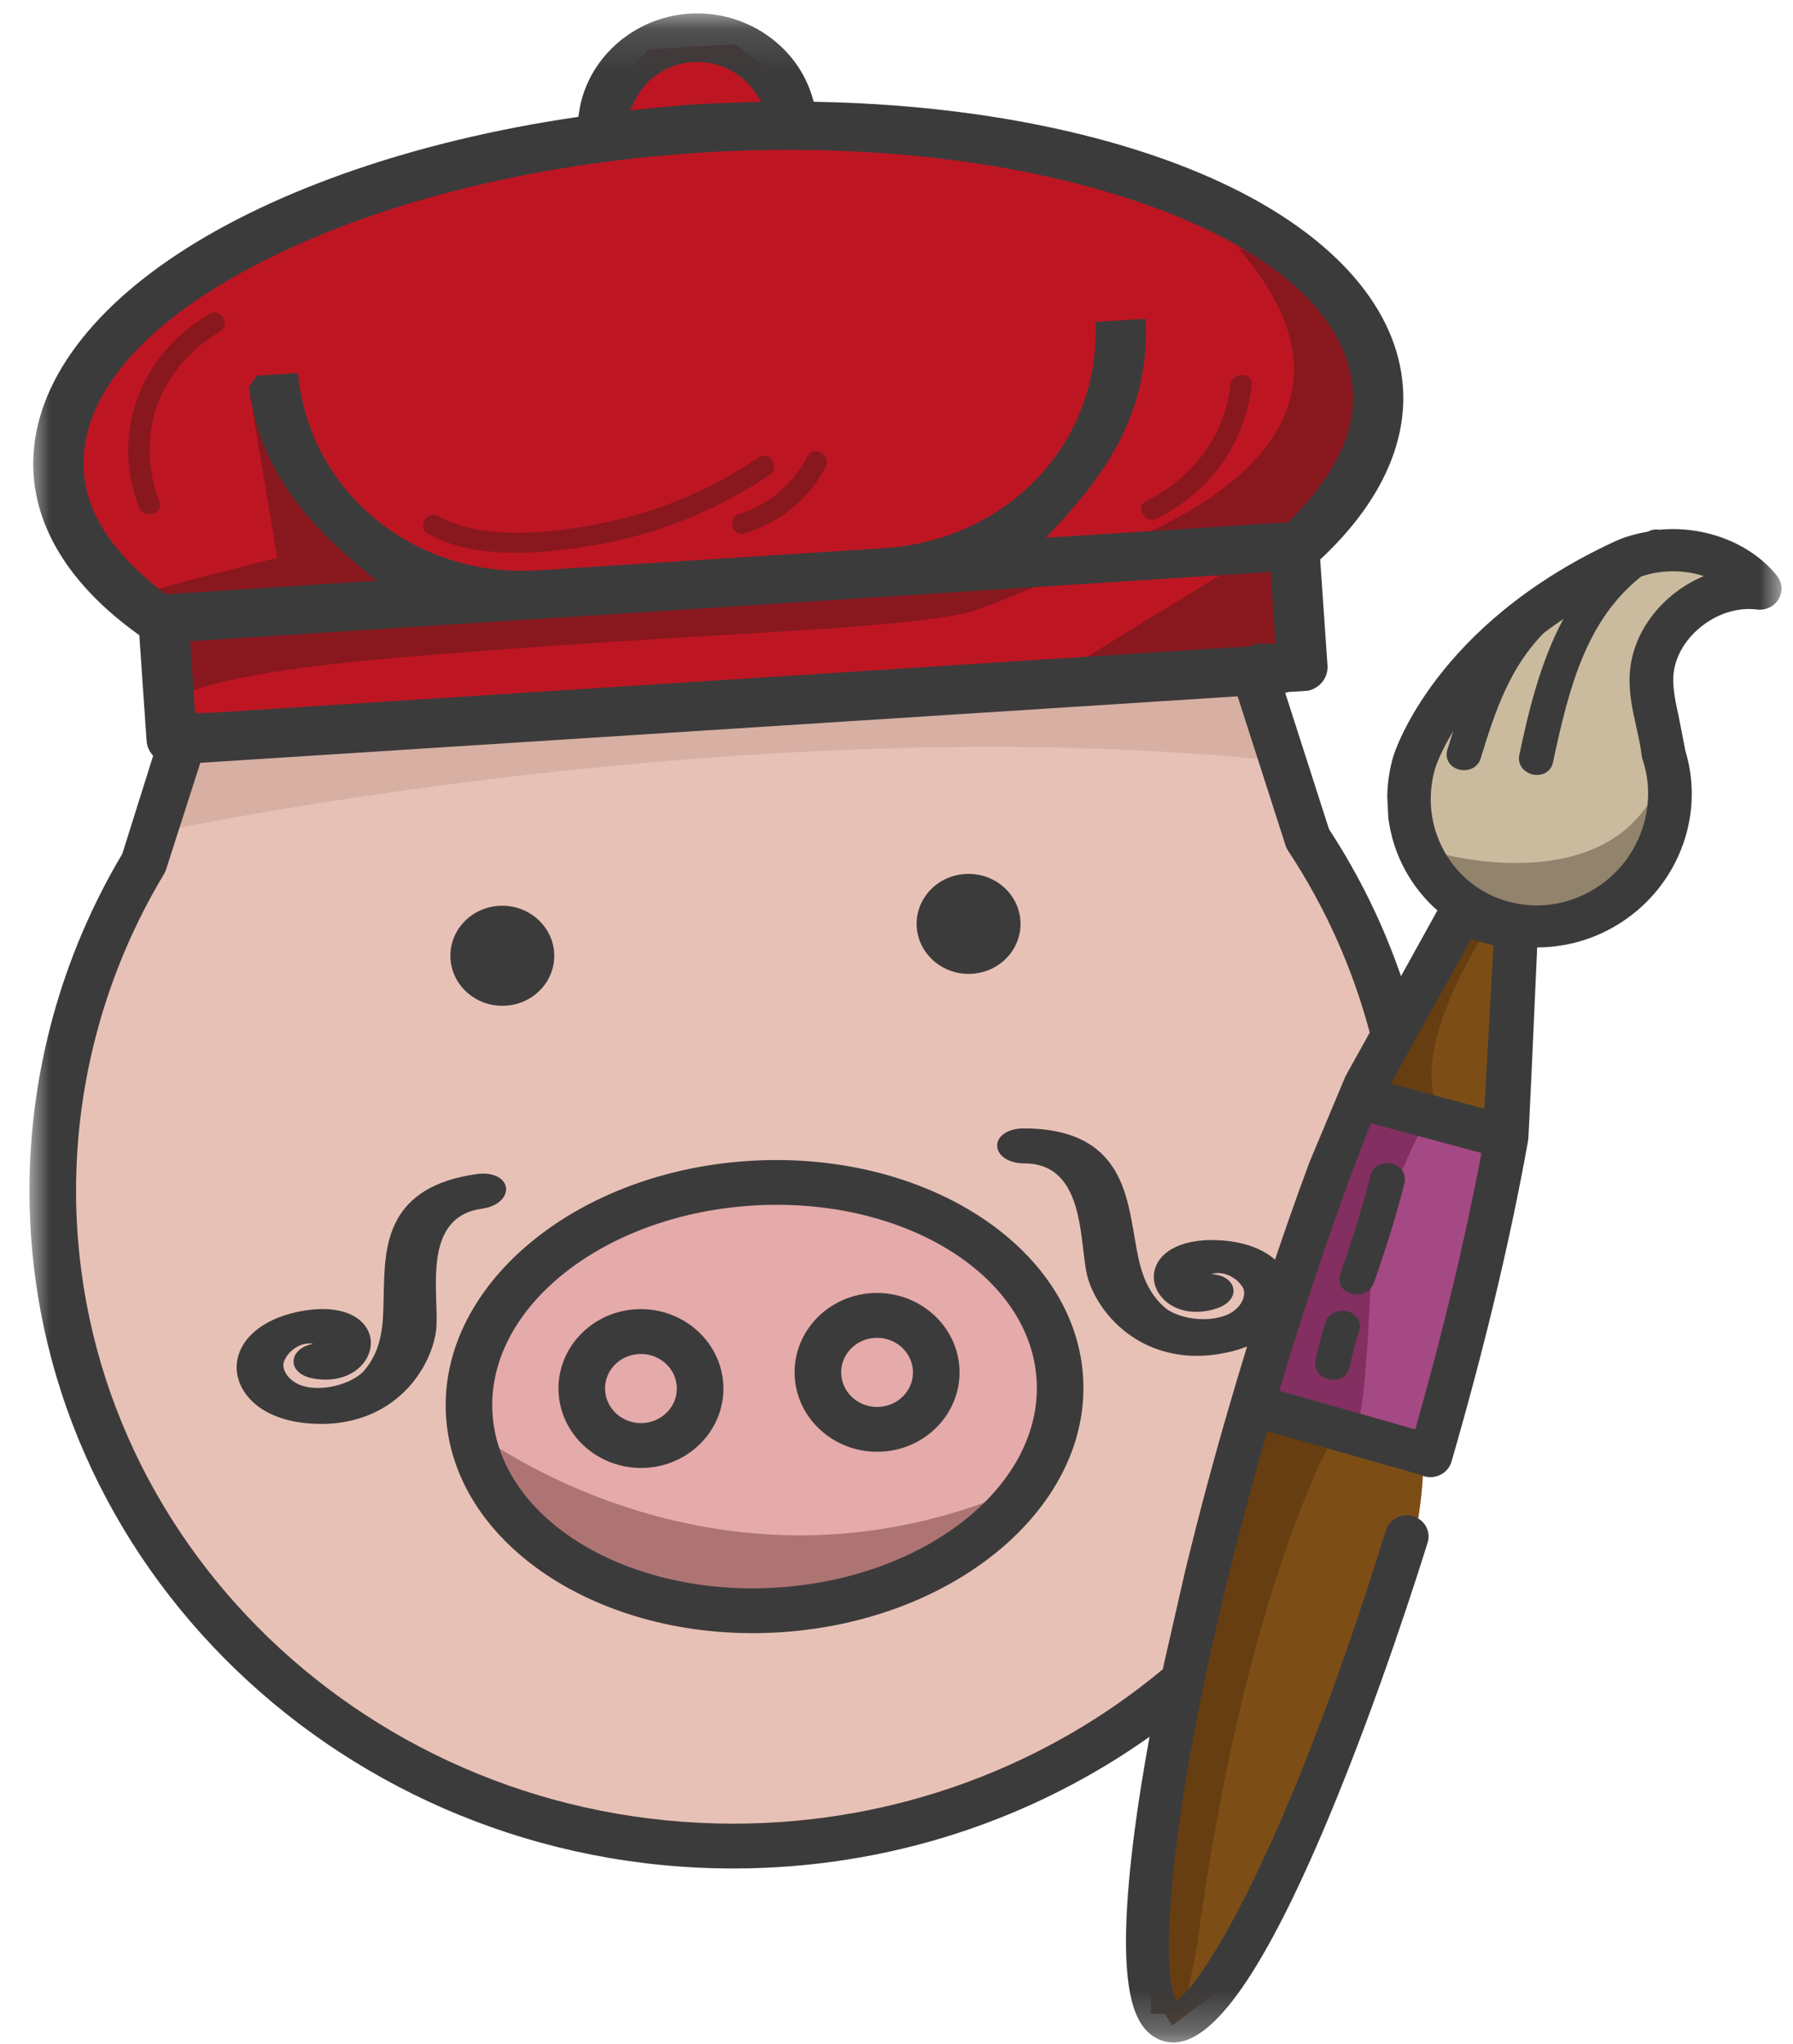 <?xml version="1.0" encoding="UTF-8"?>
<svg width="43px" height="49px" viewBox="0 0 43 49" version="1.1" xmlns="http://www.w3.org/2000/svg" xmlns:xlink="http://www.w3.org/1999/xlink">
    <!-- Generator: Sketch 44.1 (41455) - http://www.bohemiancoding.com/sketch -->
    <title>pigculture</title>
    <desc>Created with Sketch.</desc>
    <defs>
        <polygon id="path-1" points="1.70336724e-05 48.759 42.018 48.759 42.018 0.113 1.70336724e-05 0.113"></polygon>
    </defs>
    <g id="Page-1" stroke="none" stroke-width="1" fill="none" fill-rule="evenodd">
        <g id="VENUE-PAGE-Copy" transform="translate(-303, -2058)">
            <g id="HUB" transform="translate(0, 1795)">
                <g id="CULTURE" transform="translate(19, 257)">
                    <g id="pigculture" transform="translate(278, 5)">
                        <g id="Page-1" transform="translate(6.707, 1.159)">
                            <path d="M3.299,17.543 C3.299,17.543 8.065,17.438 8.352,17.358 C8.638,17.277 19.582,16.484 19.582,16.484 L29.518,15.893 L29.885,16.955 L30.16,19.065 L30.834,20.401 L32.272,22.925 C32.272,22.925 32.776,24.936 32.947,24.957 C33.118,24.977 30.834,36.659 30.834,36.659 L28.304,39.558 L26.524,40.993 L23.968,42.51 C23.968,42.51 22.691,43.119 22.563,43.119 C22.435,43.119 19.88,43.891 19.88,43.891 L16.012,43.891 L13.876,43.561 L10.725,42.876 L8.488,41.616 L6.211,40.194 L3.299,37.187 L1.117,32.923 L0.661,28.817 L1.117,24.794 L1.91,21.548 L3.06,19.553 L3.299,18.943 L3.299,17.543 Z" id="Fill-1" fill="#E8C1B6"></path>
                            <polygon id="Fill-3" fill="#E5AAAA" points="14.287 37.92 16.374 38.447 19.522 37.92 21.882 37.268 24.159 35.155 24.522 33.584 24.159 31.665 22.361 29.3 19.522 28.37 17.986 28.37 15.582 28.37 14.287 29.02 12.258 30.048 10.852 31.665 10.469 33.774 11.34 35.765 13.088 37.471"></polygon>
                            <path d="M10.469,34.018 C10.469,34.018 16.356,38.754 23.768,35.519 C22.549,36.943 22.305,37.214 22.305,37.214 L18.574,38.447 L14.884,38.447 L13.088,37.472 L10.469,35.318 L10.469,34.018 Z" id="Fill-5" fill="#AE7474"></path>
                            <path d="M3.06,19.796 C3.06,19.796 17.151,16.764 29.886,18.077 C29.76,16.018 29.518,15.893 29.518,15.893 L17.986,16.483 L3.585,17.385 L3.06,19.796 Z" id="Fill-7" fill="#D7AFA3"></path>
                            <path d="M14.726,33.957 C14.253,33.989 13.84,33.644 13.805,33.188 C13.771,32.732 14.128,32.335 14.602,32.303 C15.076,32.27 15.489,32.615 15.523,33.071 C15.557,33.527 15.2,33.924 14.726,33.957 M14.521,31.231 C13.434,31.305 12.613,32.217 12.692,33.265 C12.77,34.312 13.719,35.103 14.807,35.029 C15.894,34.954 16.715,34.042 16.637,32.995 C16.558,31.948 15.609,31.156 14.521,31.231" id="Fill-9" fill="#3C3B3B"></path>
                            <path d="M10.846,28.819 C11.267,28.761 11.46,28.511 11.427,28.305 C11.392,28.091 11.139,27.957 10.812,27.979 C10.787,27.981 10.761,27.983 10.735,27.987 C8.565,28.285 8.526,29.709 8.498,30.749 L8.497,30.77 C8.495,30.836 8.494,30.903 8.493,30.971 C8.482,31.557 8.472,32.165 8.043,32.681 C7.856,32.907 7.44,33.084 7.031,33.112 C6.883,33.122 6.743,33.113 6.617,33.084 C6.211,32.991 6.003,32.645 6.123,32.438 L6.125,32.434 L6.126,32.43 C6.226,32.224 6.458,32.065 6.676,32.05 C6.718,32.047 6.761,32.049 6.803,32.056 C6.805,32.056 6.807,32.057 6.808,32.057 C6.567,32.096 6.383,32.232 6.341,32.412 C6.29,32.631 6.476,32.827 6.794,32.887 C6.931,32.913 7.067,32.922 7.198,32.913 C7.856,32.868 8.216,32.405 8.185,31.985 C8.153,31.566 7.731,31.171 6.86,31.23 C6.78,31.236 6.696,31.245 6.612,31.258 C5.636,31.409 4.991,31.933 4.969,32.595 C4.951,33.167 5.458,33.837 6.612,33.958 C6.821,33.98 7.028,33.984 7.226,33.971 C7.949,33.921 8.579,33.636 9.049,33.146 C9.409,32.768 9.662,32.279 9.742,31.803 C9.774,31.611 9.765,31.36 9.756,31.07 C9.727,30.187 9.687,28.979 10.846,28.819" id="Fill-11" fill="#3C3B3B"></path>
                            <path d="M11.429,23.951 C12.116,23.904 12.632,23.33 12.582,22.669 C12.532,22.009 11.936,21.512 11.25,21.558 C10.564,21.605 10.048,22.179 10.097,22.839 C10.147,23.5 10.743,23.998 11.429,23.951" id="Fill-13" fill="#3C3B3B"></path>
                            <path d="M22.612,23.186 C23.298,23.139 23.814,22.565 23.764,21.905 C23.715,21.244 23.118,20.747 22.432,20.794 C21.746,20.841 21.23,21.414 21.279,22.075 C21.329,22.735 21.925,23.233 22.612,23.186" id="Fill-15" fill="#3C3B3B"></path>
                            <path d="M28.413,29.57 C28.328,29.568 28.244,29.571 28.164,29.576 C27.293,29.636 26.934,30.085 26.965,30.503 C26.997,30.924 27.423,31.333 28.081,31.288 C28.212,31.279 28.345,31.252 28.478,31.207 C28.782,31.105 28.937,30.886 28.854,30.675 C28.786,30.503 28.584,30.393 28.338,30.388 C28.34,30.387 28.342,30.386 28.344,30.386 C28.384,30.373 28.426,30.365 28.469,30.362 C28.686,30.347 28.94,30.474 29.069,30.664 L29.075,30.671 C29.224,30.86 29.07,31.231 28.682,31.378 C28.562,31.423 28.425,31.451 28.277,31.462 C27.867,31.49 27.429,31.371 27.21,31.173 C26.709,30.72 26.607,30.121 26.509,29.541 C26.498,29.475 26.487,29.409 26.475,29.343 L26.471,29.323 C26.288,28.297 26.036,26.893 23.844,26.893 C23.817,26.893 23.791,26.894 23.766,26.896 C23.439,26.919 23.209,27.086 23.207,27.302 C23.205,27.511 23.432,27.732 23.859,27.732 C25.029,27.732 25.17,28.934 25.273,29.812 C25.307,30.1 25.337,30.349 25.398,30.535 C25.547,30.995 25.871,31.445 26.284,31.769 C26.822,32.191 27.489,32.388 28.212,32.339 C28.409,32.325 28.614,32.293 28.818,32.243 C29.942,31.965 30.342,31.232 30.24,30.669 C30.119,30.018 29.402,29.586 28.413,29.57" id="Fill-17" fill="#3C3B3B"></path>
                            <path d="M20.389,33.569 C19.915,33.602 19.502,33.257 19.468,32.801 C19.434,32.345 19.791,31.948 20.265,31.916 C20.738,31.883 21.152,32.228 21.186,32.684 C21.22,33.14 20.863,33.537 20.389,33.569 M20.184,30.843 C19.097,30.918 18.276,31.83 18.354,32.877 C18.433,33.924 19.382,34.716 20.469,34.641 C21.557,34.567 22.378,33.654 22.3,32.607 C22.221,31.56 21.272,30.769 20.184,30.843" id="Fill-19" fill="#3C3B3B"></path>
                            <path d="M17.972,37.898 C14.376,38.144 11.296,36.291 11.107,33.768 C10.917,31.246 13.689,28.993 17.285,28.747 C20.881,28.501 23.961,30.354 24.15,32.876 C24.34,35.399 21.568,37.652 17.972,37.898 M17.204,27.676 C12.994,27.963 9.76,30.731 9.993,33.844 C10.227,36.959 13.843,39.258 18.053,38.97 C22.263,38.682 25.498,35.914 25.264,32.8 C25.03,29.686 21.415,27.388 17.204,27.676" id="Fill-21" fill="#3C3B3B"></path>
                            <polygon id="Fill-23" fill="#A54984" points="33.428 34.526 30.484 33.876 29.249 33.449 31.208 27.354 31.906 26.216 34.934 26.643 35.296 26.968 34.821 31.263"></polygon>
                            <path d="M31.783,34.018 C31.889,34.018 32.031,33.768 32.2,29.914 C32.452,28.722 33.511,26.634 33.511,26.634 L32.272,26.268 L31.57,27.11 L30.058,31.263 L29.675,32.923 L29.59,33.584 L31.783,34.018 Z" id="Fill-25" fill="#842F61"></path>
                            <path d="M35.239,27.11 C35.239,27.11 32.17,26.298 32.2,26.189 C32.23,26.081 32.2,25.593 32.2,25.593 L34.157,22.36 L34.157,21.855 L34.821,21.855 L35.551,22.36 L35.864,22.316 L35.239,27.11 Z" id="Fill-27" fill="#7C4E16"></path>
                            <path d="M34.934,22.153 C34.934,22.153 33.081,24.901 33.784,26.422 C32.528,26.338 32.088,26.033 32.088,26.033 L32.986,23.921 L34.157,22.153 L34.821,21.963 L34.934,22.153 Z" id="Fill-29" fill="#673E11"></path>
                            <path d="M29.59,33.584 L33.422,34.614 C33.422,34.614 33.515,35.806 32.986,37.702 C32.457,39.598 30.157,44.89 30.157,44.89 L28.34,47.697 L27.404,48.402 L26.893,47.589 L27.006,42.941 L28.198,37.323 L29.59,33.584 Z" id="Fill-31" fill="#7C4E16"></path>
                            <path d="M31.37,34.11 C31.37,34.11 29.191,37.627 27.985,46.59 L27.673,48.117 L26.893,48.117 L26.992,44.217 C26.992,44.217 28.78,35.196 28.78,35.034 C28.78,34.871 29.334,33.584 29.334,33.584 L31.37,34.11 Z" id="Fill-33" fill="#673E11"></path>
                            <path d="M35.438,21.963 L36.687,21.963 L38.305,21.151 L39.185,20.094 C39.185,20.094 39.441,18.74 39.441,18.577 C39.441,18.415 39.015,16.593 39.015,16.593 L39.441,14.677 L41.314,13.972 L40.974,13.538 L39.923,13.058 C39.923,13.058 39.128,12.902 38.93,13.058 C38.731,13.214 37.255,14.054 37.255,14.054 L35.75,14.541 L34.157,16.593 L33.167,18.496 L33.28,19.553 L33.605,21.151 L35.438,21.963 Z" id="Fill-35" fill="#CABB9F"></path>
                            <path d="M33.88,20.311 C33.88,20.311 38.049,21.476 39.157,18.442 C39.157,18.442 37.955,22.668 36.139,22.343 C34.322,22.017 33.88,20.311 33.88,20.311" id="Fill-37" fill="#92836D"></path>
                            <path d="M13.876,3.245 L18.149,2.893 C18.149,2.893 18.063,1.809 18.063,1.769 C18.063,1.728 16.914,0.902 16.914,0.902 L14.841,1.024 L14.075,1.905 L13.876,3.245 Z" id="Fill-39" fill="#BD1622"></path>
                            <path d="M3.289,14.69 L14.912,13.891 L25.729,13.322 C25.729,13.322 30.157,12.888 30.243,12.888 C30.328,12.888 32.088,11.019 32.088,11.019 L32.088,8.229 L29.885,5.466 L23.372,3.137 L17.893,2.703 L12.215,3.434 L5.657,5.385 L2.478,7.227 L0.661,9.53 L0.888,12.672 L2.023,14.087 L3.289,14.69 Z" id="Fill-41" fill="#BD1622"></path>
                            <path d="M25.04,13.268 C25.04,13.268 33.528,10.993 28.986,5.792 C28.986,5.792 34.493,7.39 30.831,12.781 C27.708,13.024 25.04,13.268 25.04,13.268" id="Fill-43" fill="#89171E"></path>
                            <path d="M2.705,14.087 C2.903,13.972 5.941,13.213 5.941,13.213 L5.297,9.352 L9.036,13.701 L9.036,14.13 L3.853,14.514 L2.705,14.087 Z" id="Fill-45" fill="#89171E"></path>
                            <path d="M4.749,17.575 C4.749,17.575 3.812,17.764 3.585,17.385 C3.358,17.006 3.216,16.735 3.329,16.302 C3.443,15.868 3.414,14.758 3.414,14.758 L4.294,14.487 C4.294,14.487 8.95,14.012 11.505,14.087 C14.061,14.162 20.079,13.701 20.079,13.701 L26.665,13.24 L29.885,12.888 C29.885,12.888 29.812,13.159 29.885,13.268 C29.959,13.376 30.072,14.216 30.072,14.216 L30.072,15.408 L30.072,15.787 L29.476,16.085 L4.749,17.575 Z" id="Fill-47" fill="#BD1622"></path>
                            <path d="M24.196,16.302 L29.448,13.078 C29.448,13.078 30.129,13.945 30.299,13.945 C30.47,13.945 30.555,15.814 30.555,15.814 L24.196,16.302 Z" id="Fill-49" fill="#89171E"></path>
                            <path d="M3.528,17.168 C3.528,17.168 1.598,16.22 8.95,15.597 C16.303,14.974 21.389,14.955 22.804,14.432 C24.219,13.909 25.274,13.376 25.274,13.376 L3.414,14.758 L3.528,17.168 Z" id="Fill-51" fill="#89171E"></path>
                            <path d="M32.16,28.025 C31.979,28.739 31.749,29.488 31.437,30.382 C31.39,30.514 31.415,30.645 31.503,30.741 C31.582,30.828 31.705,30.877 31.831,30.877 C31.861,30.877 31.892,30.874 31.922,30.868 C32.075,30.839 32.192,30.739 32.243,30.595 C32.558,29.695 32.79,28.939 32.973,28.213 C33.009,28.073 32.97,27.937 32.866,27.841 C32.754,27.737 32.585,27.698 32.436,27.74 C32.296,27.779 32.196,27.883 32.16,28.025 L32.16,28.025 Z" id="Fill-53" fill="#3C3B3B"></path>
                            <g id="Group-57" transform="translate(0, 0.049)">
                                <mask id="mask-2" fill="white">
                                    <use xlink:href="#path-1"></use>
                                </mask>
                                <g id="Clip-56"></g>
                                <path d="M39.401,14.054 C38.777,14.563 38.403,15.27 38.375,15.996 C38.359,16.434 38.449,16.839 38.537,17.23 L38.542,17.254 C38.593,17.479 38.64,17.691 38.663,17.901 C38.667,17.934 38.674,17.967 38.685,18 C38.853,18.499 38.862,19.036 38.713,19.553 C38.516,20.233 38.068,20.8 37.453,21.15 C36.844,21.496 36.143,21.589 35.479,21.41 C34.815,21.232 34.265,20.804 33.931,20.204 L33.931,20.204 C33.595,19.601 33.515,18.899 33.708,18.225 L33.712,18.21 C33.714,18.205 33.821,17.853 34.144,17.318 C34.098,17.462 34.051,17.612 34.004,17.769 C33.963,17.903 33.994,18.035 34.088,18.131 C34.192,18.236 34.357,18.281 34.51,18.245 C34.655,18.211 34.763,18.11 34.805,17.968 C35.159,16.802 35.518,15.77 36.324,14.961 C36.472,14.849 36.627,14.739 36.787,14.631 C36.235,15.655 35.953,16.836 35.73,17.889 C35.677,18.143 35.863,18.322 36.065,18.362 C36.261,18.4 36.487,18.31 36.538,18.065 C36.924,16.241 37.35,14.646 38.652,13.613 C39.126,13.449 39.674,13.448 40.157,13.603 C39.888,13.715 39.631,13.867 39.401,14.054 L39.401,14.054 Z M34.891,26.373 L32.65,25.771 L34.569,22.312 L35.11,22.457 L34.891,26.373 Z M33.234,34.061 L29.974,33.134 C30.669,30.81 31.427,28.6 32.171,26.722 L34.821,27.434 C34.433,29.499 33.913,31.669 33.234,34.061 L33.234,34.061 Z M28.731,33.645 C28.365,34.904 28.029,36.168 27.73,37.394 L27.207,39.681 C27.198,39.724 27.189,39.768 27.18,39.811 C24.415,42.115 20.815,43.512 16.88,43.512 C8.188,43.512 1.117,36.703 1.117,28.335 C1.117,25.667 1.846,23.044 3.225,20.748 C3.245,20.714 3.262,20.678 3.276,20.636 L4.097,18.08 L28.974,16.486 L30.124,20.062 C30.138,20.107 30.159,20.15 30.186,20.191 C31.079,21.541 31.733,23.011 32.142,24.546 L31.56,25.595 L30.693,27.664 C30.008,29.506 29.34,31.54 28.731,33.645 L28.731,33.645 Z M1.303,11.102 C1.181,9.33 2.684,7.549 5.536,6.087 C8.351,4.643 12.087,3.708 16.057,3.454 C20.027,3.2 23.859,3.65 26.848,4.721 C29.876,5.807 31.611,7.381 31.734,9.153 C31.803,10.159 31.312,11.179 30.232,12.272 L30.192,12.313 L24.376,12.685 L24.624,12.419 C25.803,11.149 26.876,9.666 26.771,7.433 L25.566,7.51 C25.624,8.888 25.151,10.192 24.225,11.196 C23.278,12.223 21.953,12.841 20.495,12.934 L12.21,13.465 C12.081,13.473 11.954,13.477 11.827,13.477 C9.008,13.477 6.701,11.467 6.438,8.736 L5.233,8.813 C5.436,11.04 6.703,12.373 8.047,13.481 L8.329,13.713 L3.267,14.038 L3.221,14.002 C2,13.057 1.373,12.108 1.303,11.102 L1.303,11.102 Z M14.518,2.203 C14.776,1.671 15.309,1.317 15.907,1.279 C16.506,1.241 17.082,1.524 17.411,2.017 L17.556,2.235 L17.288,2.242 C16.826,2.254 16.408,2.267 15.977,2.295 C15.547,2.322 15.131,2.363 14.671,2.409 L14.404,2.436 L14.518,2.203 Z M3.853,15.165 L29.765,13.505 L29.884,15.226 C29.702,15.225 29.519,15.223 29.337,15.223 L29.341,15.281 L4.322,16.883 L3.972,16.883 L3.853,15.165 Z M41.91,13.598 C41.292,12.821 40.184,12.387 39.084,12.492 C38.991,12.476 38.899,12.491 38.813,12.538 C38.813,12.538 38.813,12.538 38.812,12.538 C38.504,12.591 38.242,12.669 38.01,12.777 C33.707,14.77 32.742,17.808 32.703,17.938 C32.616,18.238 32.569,18.555 32.562,18.888 L32.588,19.401 C32.646,19.855 32.787,20.285 33.008,20.681 C33.191,21.01 33.425,21.307 33.701,21.562 C33.722,21.581 33.744,21.6 33.766,21.617 L32.892,23.195 C32.47,21.97 31.898,20.794 31.178,19.691 L31.161,19.657 L30.116,16.404 C30.141,16.399 30.166,16.391 30.19,16.382 L30.659,16.352 C30.783,16.325 30.896,16.263 30.981,16.169 C31.088,16.051 31.14,15.901 31.129,15.746 L30.954,13.205 L31.004,13.159 C32.365,11.873 33.034,10.461 32.938,9.074 C32.81,7.214 31.336,5.507 28.79,4.268 C26.244,3.03 22.739,2.308 18.92,2.235 L18.808,2.232 L18.777,2.128 C18.43,0.937 17.286,0.113 16.015,0.113 C15.953,0.113 15.89,0.115 15.827,0.119 C14.482,0.205 13.368,1.201 13.179,2.487 L13.163,2.594 L13.052,2.61 C9.277,3.17 5.902,4.333 3.549,5.885 C1.196,7.438 -0.03,9.317 0.099,11.178 C0.195,12.564 1.052,13.878 2.578,14.979 L2.634,15.02 L2.809,17.56 C2.819,17.692 2.875,17.813 2.966,17.91 L2.226,20.262 L2.218,20.276 C0.767,22.718 1.70336724e-05,25.505 1.70336724e-05,28.335 C1.70336724e-05,37.296 7.573,44.587 16.88,44.587 C20.613,44.587 24.064,43.412 26.862,41.429 C26.709,42.267 26.587,43.032 26.5,43.707 C26.032,47.313 26.47,48.183 26.84,48.524 C26.948,48.624 27.073,48.692 27.22,48.731 C27.29,48.75 27.36,48.759 27.432,48.759 C28.417,48.759 29.633,47.004 31.139,43.413 C32.358,40.507 33.346,37.369 33.532,36.769 C33.614,36.503 33.456,36.221 33.18,36.142 C33.046,36.103 32.904,36.117 32.782,36.181 C32.658,36.245 32.568,36.351 32.529,36.481 C29.989,44.667 27.959,47.535 27.509,47.744 C27.109,47.252 27.181,42.805 29.685,34.103 L33.383,35.156 L33.389,35.159 C33.405,35.168 33.427,35.18 33.458,35.188 C33.734,35.261 34.024,35.104 34.102,34.837 C34.909,32.047 35.511,29.525 35.942,27.128 C35.955,27.054 36.093,23.979 36.158,22.505 C36.796,22.505 37.426,22.338 37.987,22.019 C38.836,21.535 39.452,20.756 39.723,19.825 C39.916,19.157 39.912,18.452 39.714,17.8 L39.55,16.959 C39.485,16.667 39.411,16.336 39.422,16.033 C39.439,15.591 39.678,15.15 40.078,14.825 C40.478,14.5 40.969,14.347 41.425,14.404 C41.634,14.431 41.84,14.334 41.947,14.157 C42.053,13.979 42.039,13.76 41.91,13.598 L41.91,13.598 Z" id="Fill-55" fill="#3C3B3B" mask="url(#mask-2)"></path>
                            </g>
                            <path d="M31.622,31.283 C31.419,31.223 31.16,31.296 31.079,31.551 C30.986,31.838 30.907,32.136 30.843,32.437 C30.812,32.582 30.859,32.719 30.97,32.814 C31.053,32.885 31.162,32.923 31.27,32.923 C31.315,32.923 31.36,32.917 31.403,32.903 C31.536,32.86 31.629,32.755 31.659,32.615 C31.721,32.324 31.798,32.035 31.887,31.757 C31.954,31.547 31.842,31.348 31.622,31.283" id="Fill-58" fill="#3C3B3B"></path>
                            <path d="M9.56,12.639 C10.687,13.277 12.301,13.117 13.541,12.912 C15.058,12.66 16.482,12.075 17.741,11.232 C18.008,11.054 17.753,10.631 17.483,10.812 C16.414,11.527 15.235,12.055 13.959,12.335 C12.754,12.599 10.938,12.852 9.818,12.218 C9.535,12.058 9.277,12.479 9.56,12.639" id="Fill-60" fill="#89171E"></path>
                            <path d="M17.164,12.628 C18.009,12.358 18.703,11.796 19.097,11.029 C19.242,10.749 18.801,10.501 18.656,10.783 C18.32,11.436 17.753,11.926 17.028,12.158 C16.717,12.257 16.85,12.728 17.164,12.628" id="Fill-62" fill="#89171E"></path>
                            <path d="M27.042,12.27 C28.335,11.633 29.16,10.442 29.313,9.067 C29.347,8.756 28.836,8.758 28.802,9.067 C28.668,10.273 27.907,11.296 26.784,11.849 C26.492,11.993 26.75,12.414 27.042,12.27" id="Fill-64" fill="#89171E"></path>
                            <path d="M11.611,5.231 C9.017,5.818 6.225,6.555 4.804,8.913 C4.639,9.185 5.081,9.431 5.245,9.159 C6.594,6.922 9.293,6.257 11.747,5.701 C12.067,5.629 11.931,5.158 11.611,5.231" id="Fill-66" fill="#BD1622"></path>
                            <path d="M4.067,9.272 C5.36,8.309 6.994,7.653 8.472,6.989 C10.005,6.3 11.569,5.678 13.156,5.112 C13.462,5.003 13.329,4.532 13.02,4.642 C11.392,5.223 9.787,5.861 8.214,6.568 C6.687,7.254 5.042,7.932 3.706,8.927 C3.447,9.12 3.811,9.462 4.067,9.272" id="Fill-68" fill="#BD1622"></path>
                            <path d="M4.307,7.371 C2.633,8.371 1.951,10.223 2.624,12.002 C2.735,12.296 3.229,12.169 3.117,11.873 C2.522,10.3 3.07,8.686 4.565,7.792 C4.843,7.626 4.587,7.204 4.307,7.371" id="Fill-70" fill="#89171E"></path>
                        </g>
                    </g>
                </g>
            </g>
        </g>
    </g>
</svg>